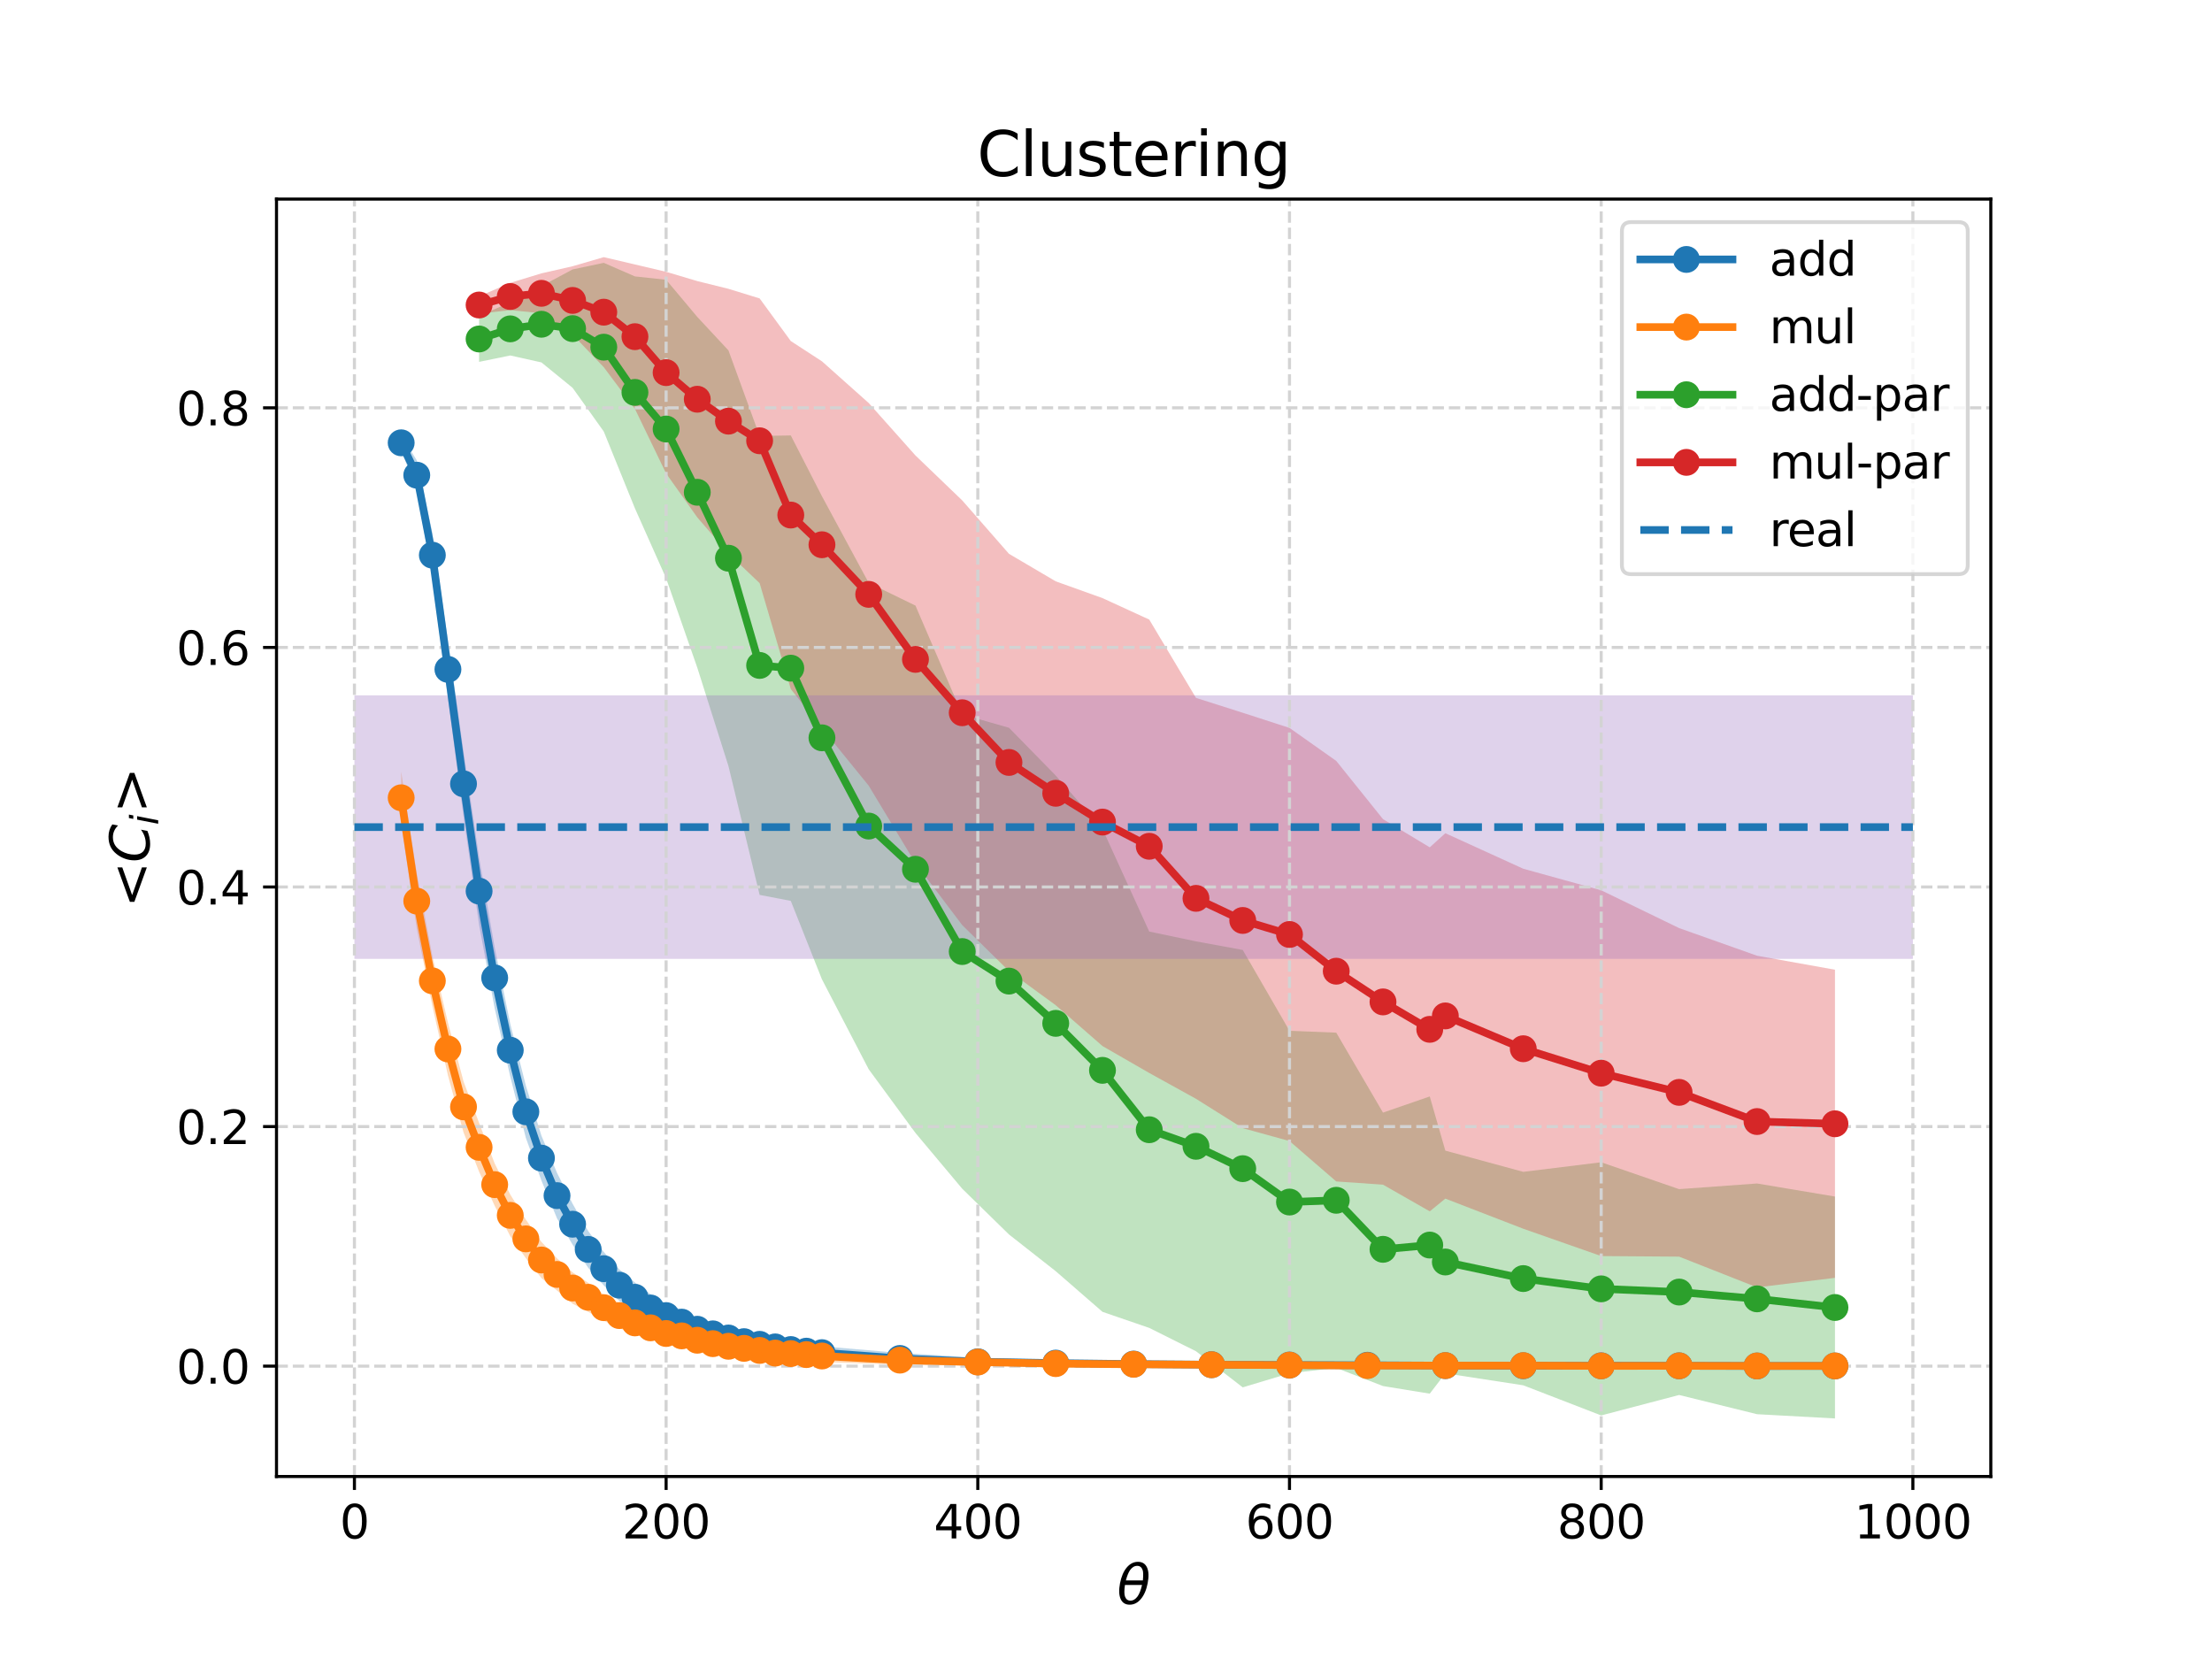 <?xml version="1.0" encoding="utf-8" standalone="no"?>
<!DOCTYPE svg PUBLIC "-//W3C//DTD SVG 1.1//EN"
  "http://www.w3.org/Graphics/SVG/1.1/DTD/svg11.dtd">
<svg xmlns:xlink="http://www.w3.org/1999/xlink" width="576pt" height="432pt" viewBox="0 0 576 432" xmlns="http://www.w3.org/2000/svg" version="1.1">
 <defs>
  <style type="text/css">*{stroke-linejoin: round; stroke-linecap: butt}</style>
 </defs>
 <g id="figure_1">
  <g id="patch_1">
   <path d="M 0 432 
L 576 432 
L 576 0 
L 0 0 
z
" style="fill: #ffffff"/>
  </g>
  <g id="axes_1">
   <g id="patch_2">
    <path d="M 72 384.48 
L 518.4 384.48 
L 518.4 51.84 
L 72 51.84 
z
" style="fill: #ffffff"/>
   </g>
   <g id="PolyCollection_1">
    <path d="M 104.465 113.307 
L 104.465 117.302 
L 108.524 127.601 
L 112.582 150.434 
L 116.64 181.886 
L 120.698 212.531 
L 124.756 240.842 
L 128.815 262.559 
L 132.873 280.327 
L 136.931 296.305 
L 140.989 307.418 
L 145.047 317.263 
L 149.105 324.104 
L 153.164 330.125 
L 157.222 334.717 
L 161.28 338.76 
L 165.338 341.659 
L 169.396 344.197 
L 173.455 345.69 
L 177.513 347.487 
L 181.571 348.814 
L 185.629 349.794 
L 189.687 350.851 
L 193.745 351.921 
L 197.804 352.25 
L 201.862 352.751 
L 205.92 353.253 
L 209.978 353.655 
L 214.036 353.896 
L 234.327 355.182 
L 254.618 355.643 
L 274.909 355.802 
L 295.2 355.925 
L 315.491 355.925 
L 335.782 355.952 
L 356.073 355.966 
L 376.364 355.944 
L 396.655 355.926 
L 416.945 355.917 
L 437.236 355.92 
L 457.527 355.879 
L 477.818 355.895 
L 477.818 355.487 
L 477.818 355.487 
L 457.527 355.524 
L 437.236 355.39 
L 416.945 355.39 
L 396.655 355.339 
L 376.364 355.265 
L 356.073 355.05 
L 335.782 354.958 
L 315.491 354.795 
L 295.2 354.483 
L 274.909 354.095 
L 254.618 353.551 
L 234.327 352.298 
L 214.036 350.567 
L 209.978 350.029 
L 205.92 349.58 
L 201.862 348.711 
L 197.804 347.869 
L 193.745 346.809 
L 189.687 345.973 
L 185.629 344.868 
L 181.571 343.452 
L 177.513 341.079 
L 173.455 339.463 
L 169.396 336.998 
L 165.338 333.959 
L 161.28 330.558 
L 157.222 326.014 
L 153.164 320.564 
L 149.105 313.461 
L 145.047 305.414 
L 140.989 295.737 
L 136.931 282.708 
L 132.873 266.616 
L 128.815 246.73 
L 124.756 223.249 
L 120.698 195.694 
L 116.64 166.718 
L 112.582 138.687 
L 108.524 119.864 
L 104.465 113.307 
z
" clip-path="url(#pcc0b4b4fe0)" style="fill: #1f77b4; fill-opacity: 0.3"/>
   </g>
   <g id="PolyCollection_2">
    <path d="M 104.465 200.912 
L 104.465 214.574 
L 108.524 241.873 
L 112.582 261.907 
L 116.64 280.028 
L 120.698 294.855 
L 124.756 305.111 
L 128.815 313.989 
L 132.873 321.914 
L 136.931 327.614 
L 140.989 332.816 
L 145.047 336.047 
L 149.105 339.486 
L 153.164 341.585 
L 157.222 343.929 
L 161.28 345.846 
L 165.338 347.476 
L 169.396 348.625 
L 173.455 349.884 
L 177.513 350.444 
L 181.571 351.186 
L 185.629 351.988 
L 189.687 352.579 
L 193.745 353.138 
L 197.804 353.492 
L 201.862 353.987 
L 205.92 354.176 
L 209.978 354.247 
L 214.036 354.662 
L 234.327 355.35 
L 254.618 355.638 
L 274.909 355.839 
L 295.2 355.924 
L 315.491 355.914 
L 335.782 355.954 
L 356.073 355.942 
L 376.364 355.945 
L 396.655 355.94 
L 416.945 355.902 
L 437.236 355.934 
L 457.527 355.891 
L 477.818 355.897 
L 477.818 355.466 
L 477.818 355.466 
L 457.527 355.484 
L 437.236 355.383 
L 416.945 355.445 
L 396.655 355.257 
L 376.364 355.241 
L 356.073 355.246 
L 335.782 354.993 
L 315.491 354.83 
L 295.2 354.588 
L 274.909 354.33 
L 254.618 353.727 
L 234.327 353.004 
L 214.036 351.533 
L 209.978 351.222 
L 205.92 350.779 
L 201.862 350.7 
L 197.804 349.816 
L 193.745 349.078 
L 189.687 348.561 
L 185.629 347.787 
L 181.571 346.799 
L 177.513 345.273 
L 173.455 344.594 
L 169.396 342.906 
L 165.338 341.48 
L 161.28 339.305 
L 157.222 337.093 
L 153.164 334.034 
L 149.105 331.311 
L 145.047 327.67 
L 140.989 323.39 
L 136.931 317.582 
L 132.873 311.051 
L 128.815 302.966 
L 124.756 292.419 
L 120.698 281.594 
L 116.64 266.274 
L 112.582 248.918 
L 108.524 227.411 
L 104.465 200.912 
z
" clip-path="url(#pcc0b4b4fe0)" style="fill: #ff7f0e; fill-opacity: 0.3"/>
   </g>
   <g id="PolyCollection_3">
    <path d="M 124.756 82.311 
L 124.756 94.228 
L 132.873 92.564 
L 140.989 94.372 
L 149.105 100.989 
L 157.222 112.364 
L 165.338 132.382 
L 173.455 150.588 
L 181.571 173.852 
L 189.687 199.475 
L 197.804 233.028 
L 205.92 234.59 
L 214.036 255.025 
L 226.211 278.439 
L 238.385 295.018 
L 250.56 309.541 
L 262.735 321.45 
L 274.909 331.014 
L 287.084 341.599 
L 299.258 345.784 
L 311.433 351.862 
L 323.607 361.266 
L 335.782 357.597 
L 347.956 356.207 
L 360.131 360.923 
L 372.305 362.91 
L 376.364 357.615 
L 396.655 360.729 
L 416.945 368.576 
L 437.236 363.25 
L 457.527 368.255 
L 477.818 369.36 
L 477.818 311.576 
L 477.818 311.576 
L 457.527 308.179 
L 437.236 309.65 
L 416.945 302.651 
L 396.655 305.147 
L 376.364 299.624 
L 372.305 285.515 
L 360.131 289.72 
L 347.956 268.901 
L 335.782 268.423 
L 323.607 247.365 
L 311.433 245.13 
L 299.258 242.573 
L 287.084 215.832 
L 274.909 201.947 
L 262.735 189.505 
L 250.56 186.024 
L 238.385 157.696 
L 226.211 151.77 
L 214.036 129.227 
L 205.92 113.389 
L 197.804 113.524 
L 189.687 91.243 
L 181.571 82.525 
L 173.455 72.85 
L 165.338 71.976 
L 157.222 68.442 
L 149.105 70.16 
L 140.989 74.494 
L 132.873 78.707 
L 124.756 82.311 
z
" clip-path="url(#pcc0b4b4fe0)" style="fill: #2ca02c; fill-opacity: 0.3"/>
   </g>
   <g id="PolyCollection_4">
    <path d="M 124.756 77.173 
L 124.756 81.674 
L 132.873 80.755 
L 140.989 81.578 
L 149.105 87.126 
L 157.222 95.62 
L 165.338 106.474 
L 173.455 123.284 
L 181.571 134.724 
L 189.687 144.13 
L 197.804 151.849 
L 205.92 179.431 
L 214.036 189.615 
L 226.211 204.595 
L 238.385 224.794 
L 250.56 240.894 
L 262.735 252.858 
L 274.909 261.76 
L 287.084 272.389 
L 299.258 279.4 
L 311.433 286.125 
L 323.607 293.769 
L 335.782 297.128 
L 347.956 307.648 
L 360.131 308.486 
L 372.305 315.429 
L 376.364 312.118 
L 396.655 319.961 
L 416.945 327.078 
L 437.236 327.227 
L 457.527 335.228 
L 477.818 332.748 
L 477.818 252.512 
L 477.818 252.512 
L 457.527 248.867 
L 437.236 241.672 
L 416.945 231.829 
L 396.655 226.217 
L 376.364 216.967 
L 372.305 220.646 
L 360.131 213.302 
L 347.956 198.142 
L 335.782 189.546 
L 323.607 185.599 
L 311.433 181.729 
L 299.258 161.334 
L 287.084 155.744 
L 274.909 151.378 
L 262.735 144.214 
L 250.56 130.305 
L 238.385 118.602 
L 226.211 104.947 
L 214.036 94.089 
L 205.92 88.808 
L 197.804 77.706 
L 189.687 75.208 
L 181.571 73.194 
L 173.455 70.776 
L 165.338 68.864 
L 157.222 66.96 
L 149.105 69.33 
L 140.989 71.182 
L 132.873 73.657 
L 124.756 77.173 
z
" clip-path="url(#pcc0b4b4fe0)" style="fill: #d62728; fill-opacity: 0.3"/>
   </g>
   <g id="PolyCollection_5">
    <path d="M 92.291 181.065 
L 92.291 249.687 
L 498.109 249.687 
L 498.109 181.065 
L 498.109 181.065 
L 92.291 181.065 
z
" clip-path="url(#pcc0b4b4fe0)" style="fill: #9467bd; fill-opacity: 0.3"/>
   </g>
   <g id="matplotlib.axis_1">
    <g id="xtick_1">
     <g id="line2d_1">
      <path d="M 92.291 384.48 
L 92.291 51.84 
" clip-path="url(#pcc0b4b4fe0)" style="fill: none; stroke-dasharray: 2.96,1.28; stroke-dashoffset: 0; stroke: #d3d3d3; stroke-width: 0.8"/>
     </g>
     <g id="line2d_2">
      <defs>
       <path id="mfa9ea9db7f" d="M 0 0 
L 0 3.5 
" style="stroke: #000000; stroke-width: 0.8"/>
      </defs>
      <g>
       <use xlink:href="#mfa9ea9db7f" x="92.291" y="384.48" style="stroke: #000000; stroke-width: 0.8"/>
      </g>
     </g>
     <g id="text_1">
      <!-- 0 -->
      <g transform="translate(88.473 400.598) scale(0.12 -0.12)">
       <defs>
        <path id="DejaVuSans-30" d="M 2034 4250 
Q 1547 4250 1301 3770 
Q 1056 3291 1056 2328 
Q 1056 1369 1301 889 
Q 1547 409 2034 409 
Q 2525 409 2770 889 
Q 3016 1369 3016 2328 
Q 3016 3291 2770 3770 
Q 2525 4250 2034 4250 
z
M 2034 4750 
Q 2819 4750 3233 4129 
Q 3647 3509 3647 2328 
Q 3647 1150 3233 529 
Q 2819 -91 2034 -91 
Q 1250 -91 836 529 
Q 422 1150 422 2328 
Q 422 3509 836 4129 
Q 1250 4750 2034 4750 
z
" transform="scale(0.016)"/>
       </defs>
       <use xlink:href="#DejaVuSans-30"/>
      </g>
     </g>
    </g>
    <g id="xtick_2">
     <g id="line2d_3">
      <path d="M 173.455 384.48 
L 173.455 51.84 
" clip-path="url(#pcc0b4b4fe0)" style="fill: none; stroke-dasharray: 2.96,1.28; stroke-dashoffset: 0; stroke: #d3d3d3; stroke-width: 0.8"/>
     </g>
     <g id="line2d_4">
      <g>
       <use xlink:href="#mfa9ea9db7f" x="173.455" y="384.48" style="stroke: #000000; stroke-width: 0.8"/>
      </g>
     </g>
     <g id="text_2">
      <!-- 200 -->
      <g transform="translate(162.002 400.598) scale(0.12 -0.12)">
       <defs>
        <path id="DejaVuSans-32" d="M 1228 531 
L 3431 531 
L 3431 0 
L 469 0 
L 469 531 
Q 828 903 1448 1529 
Q 2069 2156 2228 2338 
Q 2531 2678 2651 2914 
Q 2772 3150 2772 3378 
Q 2772 3750 2511 3984 
Q 2250 4219 1831 4219 
Q 1534 4219 1204 4116 
Q 875 4013 500 3803 
L 500 4441 
Q 881 4594 1212 4672 
Q 1544 4750 1819 4750 
Q 2544 4750 2975 4387 
Q 3406 4025 3406 3419 
Q 3406 3131 3298 2873 
Q 3191 2616 2906 2266 
Q 2828 2175 2409 1742 
Q 1991 1309 1228 531 
z
" transform="scale(0.016)"/>
       </defs>
       <use xlink:href="#DejaVuSans-32"/>
       <use xlink:href="#DejaVuSans-30" x="63.623"/>
       <use xlink:href="#DejaVuSans-30" x="127.246"/>
      </g>
     </g>
    </g>
    <g id="xtick_3">
     <g id="line2d_5">
      <path d="M 254.618 384.48 
L 254.618 51.84 
" clip-path="url(#pcc0b4b4fe0)" style="fill: none; stroke-dasharray: 2.96,1.28; stroke-dashoffset: 0; stroke: #d3d3d3; stroke-width: 0.8"/>
     </g>
     <g id="line2d_6">
      <g>
       <use xlink:href="#mfa9ea9db7f" x="254.618" y="384.48" style="stroke: #000000; stroke-width: 0.8"/>
      </g>
     </g>
     <g id="text_3">
      <!-- 400 -->
      <g transform="translate(243.166 400.598) scale(0.12 -0.12)">
       <defs>
        <path id="DejaVuSans-34" d="M 2419 4116 
L 825 1625 
L 2419 1625 
L 2419 4116 
z
M 2253 4666 
L 3047 4666 
L 3047 1625 
L 3713 1625 
L 3713 1100 
L 3047 1100 
L 3047 0 
L 2419 0 
L 2419 1100 
L 313 1100 
L 313 1709 
L 2253 4666 
z
" transform="scale(0.016)"/>
       </defs>
       <use xlink:href="#DejaVuSans-34"/>
       <use xlink:href="#DejaVuSans-30" x="63.623"/>
       <use xlink:href="#DejaVuSans-30" x="127.246"/>
      </g>
     </g>
    </g>
    <g id="xtick_4">
     <g id="line2d_7">
      <path d="M 335.782 384.48 
L 335.782 51.84 
" clip-path="url(#pcc0b4b4fe0)" style="fill: none; stroke-dasharray: 2.96,1.28; stroke-dashoffset: 0; stroke: #d3d3d3; stroke-width: 0.8"/>
     </g>
     <g id="line2d_8">
      <g>
       <use xlink:href="#mfa9ea9db7f" x="335.782" y="384.48" style="stroke: #000000; stroke-width: 0.8"/>
      </g>
     </g>
     <g id="text_4">
      <!-- 600 -->
      <g transform="translate(324.329 400.598) scale(0.12 -0.12)">
       <defs>
        <path id="DejaVuSans-36" d="M 2113 2584 
Q 1688 2584 1439 2293 
Q 1191 2003 1191 1497 
Q 1191 994 1439 701 
Q 1688 409 2113 409 
Q 2538 409 2786 701 
Q 3034 994 3034 1497 
Q 3034 2003 2786 2293 
Q 2538 2584 2113 2584 
z
M 3366 4563 
L 3366 3988 
Q 3128 4100 2886 4159 
Q 2644 4219 2406 4219 
Q 1781 4219 1451 3797 
Q 1122 3375 1075 2522 
Q 1259 2794 1537 2939 
Q 1816 3084 2150 3084 
Q 2853 3084 3261 2657 
Q 3669 2231 3669 1497 
Q 3669 778 3244 343 
Q 2819 -91 2113 -91 
Q 1303 -91 875 529 
Q 447 1150 447 2328 
Q 447 3434 972 4092 
Q 1497 4750 2381 4750 
Q 2619 4750 2861 4703 
Q 3103 4656 3366 4563 
z
" transform="scale(0.016)"/>
       </defs>
       <use xlink:href="#DejaVuSans-36"/>
       <use xlink:href="#DejaVuSans-30" x="63.623"/>
       <use xlink:href="#DejaVuSans-30" x="127.246"/>
      </g>
     </g>
    </g>
    <g id="xtick_5">
     <g id="line2d_9">
      <path d="M 416.945 384.48 
L 416.945 51.84 
" clip-path="url(#pcc0b4b4fe0)" style="fill: none; stroke-dasharray: 2.96,1.28; stroke-dashoffset: 0; stroke: #d3d3d3; stroke-width: 0.8"/>
     </g>
     <g id="line2d_10">
      <g>
       <use xlink:href="#mfa9ea9db7f" x="416.945" y="384.48" style="stroke: #000000; stroke-width: 0.8"/>
      </g>
     </g>
     <g id="text_5">
      <!-- 800 -->
      <g transform="translate(405.493 400.598) scale(0.12 -0.12)">
       <defs>
        <path id="DejaVuSans-38" d="M 2034 2216 
Q 1584 2216 1326 1975 
Q 1069 1734 1069 1313 
Q 1069 891 1326 650 
Q 1584 409 2034 409 
Q 2484 409 2743 651 
Q 3003 894 3003 1313 
Q 3003 1734 2745 1975 
Q 2488 2216 2034 2216 
z
M 1403 2484 
Q 997 2584 770 2862 
Q 544 3141 544 3541 
Q 544 4100 942 4425 
Q 1341 4750 2034 4750 
Q 2731 4750 3128 4425 
Q 3525 4100 3525 3541 
Q 3525 3141 3298 2862 
Q 3072 2584 2669 2484 
Q 3125 2378 3379 2068 
Q 3634 1759 3634 1313 
Q 3634 634 3220 271 
Q 2806 -91 2034 -91 
Q 1263 -91 848 271 
Q 434 634 434 1313 
Q 434 1759 690 2068 
Q 947 2378 1403 2484 
z
M 1172 3481 
Q 1172 3119 1398 2916 
Q 1625 2713 2034 2713 
Q 2441 2713 2670 2916 
Q 2900 3119 2900 3481 
Q 2900 3844 2670 4047 
Q 2441 4250 2034 4250 
Q 1625 4250 1398 4047 
Q 1172 3844 1172 3481 
z
" transform="scale(0.016)"/>
       </defs>
       <use xlink:href="#DejaVuSans-38"/>
       <use xlink:href="#DejaVuSans-30" x="63.623"/>
       <use xlink:href="#DejaVuSans-30" x="127.246"/>
      </g>
     </g>
    </g>
    <g id="xtick_6">
     <g id="line2d_11">
      <path d="M 498.109 384.48 
L 498.109 51.84 
" clip-path="url(#pcc0b4b4fe0)" style="fill: none; stroke-dasharray: 2.96,1.28; stroke-dashoffset: 0; stroke: #d3d3d3; stroke-width: 0.8"/>
     </g>
     <g id="line2d_12">
      <g>
       <use xlink:href="#mfa9ea9db7f" x="498.109" y="384.48" style="stroke: #000000; stroke-width: 0.8"/>
      </g>
     </g>
     <g id="text_6">
      <!-- 1000 -->
      <g transform="translate(482.839 400.598) scale(0.12 -0.12)">
       <defs>
        <path id="DejaVuSans-31" d="M 794 531 
L 1825 531 
L 1825 4091 
L 703 3866 
L 703 4441 
L 1819 4666 
L 2450 4666 
L 2450 531 
L 3481 531 
L 3481 0 
L 794 0 
L 794 531 
z
" transform="scale(0.016)"/>
       </defs>
       <use xlink:href="#DejaVuSans-31"/>
       <use xlink:href="#DejaVuSans-30" x="63.623"/>
       <use xlink:href="#DejaVuSans-30" x="127.246"/>
       <use xlink:href="#DejaVuSans-30" x="190.869"/>
      </g>
     </g>
    </g>
    <g id="text_7">
     <!-- $\theta$ -->
     <g transform="translate(290.86 417.732) scale(0.14 -0.14)">
      <defs>
       <path id="DejaVuSans-Oblique-3b8" d="M 2913 2219 
L 925 2219 
Q 791 1284 928 888 
Q 1100 400 1566 400 
Q 2034 400 2391 891 
Q 2703 1322 2913 2219 
z
M 3009 2750 
Q 3094 3638 2984 3950 
Q 2813 4444 2353 4444 
Q 1875 4444 1525 3956 
Q 1250 3563 1034 2750 
L 3009 2750 
z
M 2444 4913 
Q 3194 4913 3494 4250 
Q 3794 3591 3566 2422 
Q 3341 1256 2781 594 
Q 2225 -72 1475 -72 
Q 722 -72 425 594 
Q 128 1256 353 2422 
Q 581 3591 1134 4250 
Q 1691 4913 2444 4913 
z
" transform="scale(0.016)"/>
      </defs>
      <use xlink:href="#DejaVuSans-Oblique-3b8" transform="translate(0 0.234)"/>
     </g>
    </g>
   </g>
   <g id="matplotlib.axis_2">
    <g id="ytick_1">
     <g id="line2d_13">
      <path d="M 72 355.737 
L 518.4 355.737 
" clip-path="url(#pcc0b4b4fe0)" style="fill: none; stroke-dasharray: 2.96,1.28; stroke-dashoffset: 0; stroke: #d3d3d3; stroke-width: 0.8"/>
     </g>
     <g id="line2d_14">
      <defs>
       <path id="mf34f15e878" d="M 0 0 
L -3.5 0 
" style="stroke: #000000; stroke-width: 0.8"/>
      </defs>
      <g>
       <use xlink:href="#mf34f15e878" x="72" y="355.737" style="stroke: #000000; stroke-width: 0.8"/>
      </g>
     </g>
     <g id="text_8">
      <!-- 0.0 -->
      <g transform="translate(45.916 360.296) scale(0.12 -0.12)">
       <defs>
        <path id="DejaVuSans-2e" d="M 684 794 
L 1344 794 
L 1344 0 
L 684 0 
L 684 794 
z
" transform="scale(0.016)"/>
       </defs>
       <use xlink:href="#DejaVuSans-30"/>
       <use xlink:href="#DejaVuSans-2e" x="63.623"/>
       <use xlink:href="#DejaVuSans-30" x="95.41"/>
      </g>
     </g>
    </g>
    <g id="ytick_2">
     <g id="line2d_15">
      <path d="M 72 293.355 
L 518.4 293.355 
" clip-path="url(#pcc0b4b4fe0)" style="fill: none; stroke-dasharray: 2.96,1.28; stroke-dashoffset: 0; stroke: #d3d3d3; stroke-width: 0.8"/>
     </g>
     <g id="line2d_16">
      <g>
       <use xlink:href="#mf34f15e878" x="72" y="293.355" style="stroke: #000000; stroke-width: 0.8"/>
      </g>
     </g>
     <g id="text_9">
      <!-- 0.2 -->
      <g transform="translate(45.916 297.914) scale(0.12 -0.12)">
       <use xlink:href="#DejaVuSans-30"/>
       <use xlink:href="#DejaVuSans-2e" x="63.623"/>
       <use xlink:href="#DejaVuSans-32" x="95.41"/>
      </g>
     </g>
    </g>
    <g id="ytick_3">
     <g id="line2d_17">
      <path d="M 72 230.972 
L 518.4 230.972 
" clip-path="url(#pcc0b4b4fe0)" style="fill: none; stroke-dasharray: 2.96,1.28; stroke-dashoffset: 0; stroke: #d3d3d3; stroke-width: 0.8"/>
     </g>
     <g id="line2d_18">
      <g>
       <use xlink:href="#mf34f15e878" x="72" y="230.972" style="stroke: #000000; stroke-width: 0.8"/>
      </g>
     </g>
     <g id="text_10">
      <!-- 0.4 -->
      <g transform="translate(45.916 235.531) scale(0.12 -0.12)">
       <use xlink:href="#DejaVuSans-30"/>
       <use xlink:href="#DejaVuSans-2e" x="63.623"/>
       <use xlink:href="#DejaVuSans-34" x="95.41"/>
      </g>
     </g>
    </g>
    <g id="ytick_4">
     <g id="line2d_19">
      <path d="M 72 168.589 
L 518.4 168.589 
" clip-path="url(#pcc0b4b4fe0)" style="fill: none; stroke-dasharray: 2.96,1.28; stroke-dashoffset: 0; stroke: #d3d3d3; stroke-width: 0.8"/>
     </g>
     <g id="line2d_20">
      <g>
       <use xlink:href="#mf34f15e878" x="72" y="168.589" style="stroke: #000000; stroke-width: 0.8"/>
      </g>
     </g>
     <g id="text_11">
      <!-- 0.6 -->
      <g transform="translate(45.916 173.148) scale(0.12 -0.12)">
       <use xlink:href="#DejaVuSans-30"/>
       <use xlink:href="#DejaVuSans-2e" x="63.623"/>
       <use xlink:href="#DejaVuSans-36" x="95.41"/>
      </g>
     </g>
    </g>
    <g id="ytick_5">
     <g id="line2d_21">
      <path d="M 72 106.206 
L 518.4 106.206 
" clip-path="url(#pcc0b4b4fe0)" style="fill: none; stroke-dasharray: 2.96,1.28; stroke-dashoffset: 0; stroke: #d3d3d3; stroke-width: 0.8"/>
     </g>
     <g id="line2d_22">
      <g>
       <use xlink:href="#mf34f15e878" x="72" y="106.206" style="stroke: #000000; stroke-width: 0.8"/>
      </g>
     </g>
     <g id="text_12">
      <!-- 0.8 -->
      <g transform="translate(45.916 110.765) scale(0.12 -0.12)">
       <use xlink:href="#DejaVuSans-30"/>
       <use xlink:href="#DejaVuSans-2e" x="63.623"/>
       <use xlink:href="#DejaVuSans-38" x="95.41"/>
      </g>
     </g>
    </g>
    <g id="text_13">
     <!-- &lt;$C_i$&gt; -->
     <g transform="translate(39.005 236.36) rotate(-90) scale(0.14 -0.14)">
      <defs>
       <path id="DejaVuSans-3c" d="M 4684 3150 
L 1459 2003 
L 4684 863 
L 4684 294 
L 678 1747 
L 678 2266 
L 4684 3719 
L 4684 3150 
z
" transform="scale(0.016)"/>
       <path id="DejaVuSans-Oblique-43" d="M 4447 4306 
L 4319 3641 
Q 4019 3944 3683 4091 
Q 3347 4238 2956 4238 
Q 2422 4238 2017 3981 
Q 1613 3725 1319 3200 
Q 1131 2863 1032 2486 
Q 934 2109 934 1728 
Q 934 1091 1264 756 
Q 1594 422 2222 422 
Q 2656 422 3056 561 
Q 3456 700 3834 978 
L 3688 231 
Q 3316 72 2936 -9 
Q 2556 -91 2175 -91 
Q 1278 -91 773 396 
Q 269 884 269 1753 
Q 269 2309 461 2846 
Q 653 3384 1013 3828 
Q 1394 4300 1883 4525 
Q 2372 4750 3022 4750 
Q 3422 4750 3780 4639 
Q 4138 4528 4447 4306 
z
" transform="scale(0.016)"/>
       <path id="DejaVuSans-Oblique-69" d="M 1172 4863 
L 1747 4863 
L 1606 4134 
L 1031 4134 
L 1172 4863 
z
M 909 3500 
L 1484 3500 
L 800 0 
L 225 0 
L 909 3500 
z
" transform="scale(0.016)"/>
       <path id="DejaVuSans-3e" d="M 678 3150 
L 678 3719 
L 4684 2266 
L 4684 1747 
L 678 294 
L 678 863 
L 3897 2003 
L 678 3150 
z
" transform="scale(0.016)"/>
      </defs>
      <use xlink:href="#DejaVuSans-3c" transform="translate(0 0.781)"/>
      <use xlink:href="#DejaVuSans-Oblique-43" transform="translate(83.789 0.781)"/>
      <use xlink:href="#DejaVuSans-Oblique-69" transform="translate(153.613 -15.625) scale(0.7)"/>
      <use xlink:href="#DejaVuSans-3e" transform="translate(175.796 0.781)"/>
     </g>
    </g>
   </g>
   <g id="line2d_23">
    <path d="M 104.465 115.305 
L 108.524 123.733 
L 112.582 144.561 
L 116.64 174.302 
L 120.698 204.112 
L 124.756 232.046 
L 128.815 254.644 
L 132.873 273.471 
L 136.931 289.506 
L 140.989 301.577 
L 145.047 311.339 
L 149.105 318.783 
L 153.164 325.344 
L 157.222 330.365 
L 161.28 334.659 
L 165.338 337.809 
L 169.396 340.598 
L 173.455 342.576 
L 177.513 344.283 
L 181.571 346.133 
L 185.629 347.331 
L 189.687 348.412 
L 193.745 349.365 
L 197.804 350.059 
L 201.862 350.731 
L 205.92 351.417 
L 209.978 351.842 
L 214.036 352.231 
L 234.327 353.74 
L 254.618 354.597 
L 274.909 354.949 
L 295.2 355.204 
L 315.491 355.36 
L 335.782 355.455 
L 356.073 355.508 
L 376.364 355.604 
L 396.655 355.633 
L 416.945 355.653 
L 437.236 355.655 
L 457.527 355.701 
L 477.818 355.691 
" clip-path="url(#pcc0b4b4fe0)" style="fill: none; stroke: #1f77b4; stroke-width: 2; stroke-linecap: square"/>
    <defs>
     <path id="mb376cff4c0" d="M 0 3 
C 0.796 3 1.559 2.684 2.121 2.121 
C 2.684 1.559 3 0.796 3 0 
C 3 -0.796 2.684 -1.559 2.121 -2.121 
C 1.559 -2.684 0.796 -3 0 -3 
C -0.796 -3 -1.559 -2.684 -2.121 -2.121 
C -2.684 -1.559 -3 -0.796 -3 0 
C -3 0.796 -2.684 1.559 -2.121 2.121 
C -1.559 2.684 -0.796 3 0 3 
z
" style="stroke: #1f77b4"/>
    </defs>
    <g clip-path="url(#pcc0b4b4fe0)">
     <use xlink:href="#mb376cff4c0" x="104.465" y="115.305" style="fill: #1f77b4; stroke: #1f77b4"/>
     <use xlink:href="#mb376cff4c0" x="108.524" y="123.733" style="fill: #1f77b4; stroke: #1f77b4"/>
     <use xlink:href="#mb376cff4c0" x="112.582" y="144.561" style="fill: #1f77b4; stroke: #1f77b4"/>
     <use xlink:href="#mb376cff4c0" x="116.64" y="174.302" style="fill: #1f77b4; stroke: #1f77b4"/>
     <use xlink:href="#mb376cff4c0" x="120.698" y="204.112" style="fill: #1f77b4; stroke: #1f77b4"/>
     <use xlink:href="#mb376cff4c0" x="124.756" y="232.046" style="fill: #1f77b4; stroke: #1f77b4"/>
     <use xlink:href="#mb376cff4c0" x="128.815" y="254.644" style="fill: #1f77b4; stroke: #1f77b4"/>
     <use xlink:href="#mb376cff4c0" x="132.873" y="273.471" style="fill: #1f77b4; stroke: #1f77b4"/>
     <use xlink:href="#mb376cff4c0" x="136.931" y="289.506" style="fill: #1f77b4; stroke: #1f77b4"/>
     <use xlink:href="#mb376cff4c0" x="140.989" y="301.577" style="fill: #1f77b4; stroke: #1f77b4"/>
     <use xlink:href="#mb376cff4c0" x="145.047" y="311.339" style="fill: #1f77b4; stroke: #1f77b4"/>
     <use xlink:href="#mb376cff4c0" x="149.105" y="318.783" style="fill: #1f77b4; stroke: #1f77b4"/>
     <use xlink:href="#mb376cff4c0" x="153.164" y="325.344" style="fill: #1f77b4; stroke: #1f77b4"/>
     <use xlink:href="#mb376cff4c0" x="157.222" y="330.365" style="fill: #1f77b4; stroke: #1f77b4"/>
     <use xlink:href="#mb376cff4c0" x="161.28" y="334.659" style="fill: #1f77b4; stroke: #1f77b4"/>
     <use xlink:href="#mb376cff4c0" x="165.338" y="337.809" style="fill: #1f77b4; stroke: #1f77b4"/>
     <use xlink:href="#mb376cff4c0" x="169.396" y="340.598" style="fill: #1f77b4; stroke: #1f77b4"/>
     <use xlink:href="#mb376cff4c0" x="173.455" y="342.576" style="fill: #1f77b4; stroke: #1f77b4"/>
     <use xlink:href="#mb376cff4c0" x="177.513" y="344.283" style="fill: #1f77b4; stroke: #1f77b4"/>
     <use xlink:href="#mb376cff4c0" x="181.571" y="346.133" style="fill: #1f77b4; stroke: #1f77b4"/>
     <use xlink:href="#mb376cff4c0" x="185.629" y="347.331" style="fill: #1f77b4; stroke: #1f77b4"/>
     <use xlink:href="#mb376cff4c0" x="189.687" y="348.412" style="fill: #1f77b4; stroke: #1f77b4"/>
     <use xlink:href="#mb376cff4c0" x="193.745" y="349.365" style="fill: #1f77b4; stroke: #1f77b4"/>
     <use xlink:href="#mb376cff4c0" x="197.804" y="350.059" style="fill: #1f77b4; stroke: #1f77b4"/>
     <use xlink:href="#mb376cff4c0" x="201.862" y="350.731" style="fill: #1f77b4; stroke: #1f77b4"/>
     <use xlink:href="#mb376cff4c0" x="205.92" y="351.417" style="fill: #1f77b4; stroke: #1f77b4"/>
     <use xlink:href="#mb376cff4c0" x="209.978" y="351.842" style="fill: #1f77b4; stroke: #1f77b4"/>
     <use xlink:href="#mb376cff4c0" x="214.036" y="352.231" style="fill: #1f77b4; stroke: #1f77b4"/>
     <use xlink:href="#mb376cff4c0" x="234.327" y="353.74" style="fill: #1f77b4; stroke: #1f77b4"/>
     <use xlink:href="#mb376cff4c0" x="254.618" y="354.597" style="fill: #1f77b4; stroke: #1f77b4"/>
     <use xlink:href="#mb376cff4c0" x="274.909" y="354.949" style="fill: #1f77b4; stroke: #1f77b4"/>
     <use xlink:href="#mb376cff4c0" x="295.2" y="355.204" style="fill: #1f77b4; stroke: #1f77b4"/>
     <use xlink:href="#mb376cff4c0" x="315.491" y="355.36" style="fill: #1f77b4; stroke: #1f77b4"/>
     <use xlink:href="#mb376cff4c0" x="335.782" y="355.455" style="fill: #1f77b4; stroke: #1f77b4"/>
     <use xlink:href="#mb376cff4c0" x="356.073" y="355.508" style="fill: #1f77b4; stroke: #1f77b4"/>
     <use xlink:href="#mb376cff4c0" x="376.364" y="355.604" style="fill: #1f77b4; stroke: #1f77b4"/>
     <use xlink:href="#mb376cff4c0" x="396.655" y="355.633" style="fill: #1f77b4; stroke: #1f77b4"/>
     <use xlink:href="#mb376cff4c0" x="416.945" y="355.653" style="fill: #1f77b4; stroke: #1f77b4"/>
     <use xlink:href="#mb376cff4c0" x="437.236" y="355.655" style="fill: #1f77b4; stroke: #1f77b4"/>
     <use xlink:href="#mb376cff4c0" x="457.527" y="355.701" style="fill: #1f77b4; stroke: #1f77b4"/>
     <use xlink:href="#mb376cff4c0" x="477.818" y="355.691" style="fill: #1f77b4; stroke: #1f77b4"/>
    </g>
   </g>
   <g id="line2d_24">
    <path d="M 104.465 207.743 
L 108.524 234.642 
L 112.582 255.412 
L 116.64 273.151 
L 120.698 288.225 
L 124.756 298.765 
L 128.815 308.477 
L 132.873 316.482 
L 136.931 322.598 
L 140.989 328.103 
L 145.047 331.858 
L 149.105 335.398 
L 153.164 337.81 
L 157.222 340.511 
L 161.28 342.575 
L 165.338 344.478 
L 169.396 345.766 
L 173.455 347.239 
L 177.513 347.859 
L 181.571 348.993 
L 185.629 349.887 
L 189.687 350.57 
L 193.745 351.108 
L 197.804 351.654 
L 201.862 352.343 
L 205.92 352.477 
L 209.978 352.734 
L 214.036 353.098 
L 234.327 354.177 
L 254.618 354.682 
L 274.909 355.085 
L 295.2 355.256 
L 315.491 355.372 
L 335.782 355.474 
L 356.073 355.594 
L 376.364 355.593 
L 396.655 355.598 
L 416.945 355.674 
L 437.236 355.659 
L 457.527 355.688 
L 477.818 355.682 
" clip-path="url(#pcc0b4b4fe0)" style="fill: none; stroke: #ff7f0e; stroke-width: 2; stroke-linecap: square"/>
    <defs>
     <path id="mb27ef642fe" d="M 0 3 
C 0.796 3 1.559 2.684 2.121 2.121 
C 2.684 1.559 3 0.796 3 0 
C 3 -0.796 2.684 -1.559 2.121 -2.121 
C 1.559 -2.684 0.796 -3 0 -3 
C -0.796 -3 -1.559 -2.684 -2.121 -2.121 
C -2.684 -1.559 -3 -0.796 -3 0 
C -3 0.796 -2.684 1.559 -2.121 2.121 
C -1.559 2.684 -0.796 3 0 3 
z
" style="stroke: #ff7f0e"/>
    </defs>
    <g clip-path="url(#pcc0b4b4fe0)">
     <use xlink:href="#mb27ef642fe" x="104.465" y="207.743" style="fill: #ff7f0e; stroke: #ff7f0e"/>
     <use xlink:href="#mb27ef642fe" x="108.524" y="234.642" style="fill: #ff7f0e; stroke: #ff7f0e"/>
     <use xlink:href="#mb27ef642fe" x="112.582" y="255.412" style="fill: #ff7f0e; stroke: #ff7f0e"/>
     <use xlink:href="#mb27ef642fe" x="116.64" y="273.151" style="fill: #ff7f0e; stroke: #ff7f0e"/>
     <use xlink:href="#mb27ef642fe" x="120.698" y="288.225" style="fill: #ff7f0e; stroke: #ff7f0e"/>
     <use xlink:href="#mb27ef642fe" x="124.756" y="298.765" style="fill: #ff7f0e; stroke: #ff7f0e"/>
     <use xlink:href="#mb27ef642fe" x="128.815" y="308.477" style="fill: #ff7f0e; stroke: #ff7f0e"/>
     <use xlink:href="#mb27ef642fe" x="132.873" y="316.482" style="fill: #ff7f0e; stroke: #ff7f0e"/>
     <use xlink:href="#mb27ef642fe" x="136.931" y="322.598" style="fill: #ff7f0e; stroke: #ff7f0e"/>
     <use xlink:href="#mb27ef642fe" x="140.989" y="328.103" style="fill: #ff7f0e; stroke: #ff7f0e"/>
     <use xlink:href="#mb27ef642fe" x="145.047" y="331.858" style="fill: #ff7f0e; stroke: #ff7f0e"/>
     <use xlink:href="#mb27ef642fe" x="149.105" y="335.398" style="fill: #ff7f0e; stroke: #ff7f0e"/>
     <use xlink:href="#mb27ef642fe" x="153.164" y="337.81" style="fill: #ff7f0e; stroke: #ff7f0e"/>
     <use xlink:href="#mb27ef642fe" x="157.222" y="340.511" style="fill: #ff7f0e; stroke: #ff7f0e"/>
     <use xlink:href="#mb27ef642fe" x="161.28" y="342.575" style="fill: #ff7f0e; stroke: #ff7f0e"/>
     <use xlink:href="#mb27ef642fe" x="165.338" y="344.478" style="fill: #ff7f0e; stroke: #ff7f0e"/>
     <use xlink:href="#mb27ef642fe" x="169.396" y="345.766" style="fill: #ff7f0e; stroke: #ff7f0e"/>
     <use xlink:href="#mb27ef642fe" x="173.455" y="347.239" style="fill: #ff7f0e; stroke: #ff7f0e"/>
     <use xlink:href="#mb27ef642fe" x="177.513" y="347.859" style="fill: #ff7f0e; stroke: #ff7f0e"/>
     <use xlink:href="#mb27ef642fe" x="181.571" y="348.993" style="fill: #ff7f0e; stroke: #ff7f0e"/>
     <use xlink:href="#mb27ef642fe" x="185.629" y="349.887" style="fill: #ff7f0e; stroke: #ff7f0e"/>
     <use xlink:href="#mb27ef642fe" x="189.687" y="350.57" style="fill: #ff7f0e; stroke: #ff7f0e"/>
     <use xlink:href="#mb27ef642fe" x="193.745" y="351.108" style="fill: #ff7f0e; stroke: #ff7f0e"/>
     <use xlink:href="#mb27ef642fe" x="197.804" y="351.654" style="fill: #ff7f0e; stroke: #ff7f0e"/>
     <use xlink:href="#mb27ef642fe" x="201.862" y="352.343" style="fill: #ff7f0e; stroke: #ff7f0e"/>
     <use xlink:href="#mb27ef642fe" x="205.92" y="352.477" style="fill: #ff7f0e; stroke: #ff7f0e"/>
     <use xlink:href="#mb27ef642fe" x="209.978" y="352.734" style="fill: #ff7f0e; stroke: #ff7f0e"/>
     <use xlink:href="#mb27ef642fe" x="214.036" y="353.098" style="fill: #ff7f0e; stroke: #ff7f0e"/>
     <use xlink:href="#mb27ef642fe" x="234.327" y="354.177" style="fill: #ff7f0e; stroke: #ff7f0e"/>
     <use xlink:href="#mb27ef642fe" x="254.618" y="354.682" style="fill: #ff7f0e; stroke: #ff7f0e"/>
     <use xlink:href="#mb27ef642fe" x="274.909" y="355.085" style="fill: #ff7f0e; stroke: #ff7f0e"/>
     <use xlink:href="#mb27ef642fe" x="295.2" y="355.256" style="fill: #ff7f0e; stroke: #ff7f0e"/>
     <use xlink:href="#mb27ef642fe" x="315.491" y="355.372" style="fill: #ff7f0e; stroke: #ff7f0e"/>
     <use xlink:href="#mb27ef642fe" x="335.782" y="355.474" style="fill: #ff7f0e; stroke: #ff7f0e"/>
     <use xlink:href="#mb27ef642fe" x="356.073" y="355.594" style="fill: #ff7f0e; stroke: #ff7f0e"/>
     <use xlink:href="#mb27ef642fe" x="376.364" y="355.593" style="fill: #ff7f0e; stroke: #ff7f0e"/>
     <use xlink:href="#mb27ef642fe" x="396.655" y="355.598" style="fill: #ff7f0e; stroke: #ff7f0e"/>
     <use xlink:href="#mb27ef642fe" x="416.945" y="355.674" style="fill: #ff7f0e; stroke: #ff7f0e"/>
     <use xlink:href="#mb27ef642fe" x="437.236" y="355.659" style="fill: #ff7f0e; stroke: #ff7f0e"/>
     <use xlink:href="#mb27ef642fe" x="457.527" y="355.688" style="fill: #ff7f0e; stroke: #ff7f0e"/>
     <use xlink:href="#mb27ef642fe" x="477.818" y="355.682" style="fill: #ff7f0e; stroke: #ff7f0e"/>
    </g>
   </g>
   <g id="line2d_25">
    <path d="M 124.756 88.27 
L 132.873 85.636 
L 140.989 84.433 
L 149.105 85.575 
L 157.222 90.403 
L 165.338 102.179 
L 173.455 111.719 
L 181.571 128.188 
L 189.687 145.359 
L 197.804 173.276 
L 205.92 173.99 
L 214.036 192.126 
L 226.211 215.105 
L 238.385 226.357 
L 250.56 247.782 
L 262.735 255.478 
L 274.909 266.48 
L 287.084 278.716 
L 299.258 294.178 
L 311.433 298.496 
L 323.607 304.316 
L 335.782 313.01 
L 347.956 312.554 
L 360.131 325.321 
L 372.305 324.212 
L 376.364 328.62 
L 396.655 332.938 
L 416.945 335.613 
L 437.236 336.45 
L 457.527 338.217 
L 477.818 340.468 
" clip-path="url(#pcc0b4b4fe0)" style="fill: none; stroke: #2ca02c; stroke-width: 2; stroke-linecap: square"/>
    <defs>
     <path id="mebd03d6e96" d="M 0 3 
C 0.796 3 1.559 2.684 2.121 2.121 
C 2.684 1.559 3 0.796 3 0 
C 3 -0.796 2.684 -1.559 2.121 -2.121 
C 1.559 -2.684 0.796 -3 0 -3 
C -0.796 -3 -1.559 -2.684 -2.121 -2.121 
C -2.684 -1.559 -3 -0.796 -3 0 
C -3 0.796 -2.684 1.559 -2.121 2.121 
C -1.559 2.684 -0.796 3 0 3 
z
" style="stroke: #2ca02c"/>
    </defs>
    <g clip-path="url(#pcc0b4b4fe0)">
     <use xlink:href="#mebd03d6e96" x="124.756" y="88.27" style="fill: #2ca02c; stroke: #2ca02c"/>
     <use xlink:href="#mebd03d6e96" x="132.873" y="85.636" style="fill: #2ca02c; stroke: #2ca02c"/>
     <use xlink:href="#mebd03d6e96" x="140.989" y="84.433" style="fill: #2ca02c; stroke: #2ca02c"/>
     <use xlink:href="#mebd03d6e96" x="149.105" y="85.575" style="fill: #2ca02c; stroke: #2ca02c"/>
     <use xlink:href="#mebd03d6e96" x="157.222" y="90.403" style="fill: #2ca02c; stroke: #2ca02c"/>
     <use xlink:href="#mebd03d6e96" x="165.338" y="102.179" style="fill: #2ca02c; stroke: #2ca02c"/>
     <use xlink:href="#mebd03d6e96" x="173.455" y="111.719" style="fill: #2ca02c; stroke: #2ca02c"/>
     <use xlink:href="#mebd03d6e96" x="181.571" y="128.188" style="fill: #2ca02c; stroke: #2ca02c"/>
     <use xlink:href="#mebd03d6e96" x="189.687" y="145.359" style="fill: #2ca02c; stroke: #2ca02c"/>
     <use xlink:href="#mebd03d6e96" x="197.804" y="173.276" style="fill: #2ca02c; stroke: #2ca02c"/>
     <use xlink:href="#mebd03d6e96" x="205.92" y="173.99" style="fill: #2ca02c; stroke: #2ca02c"/>
     <use xlink:href="#mebd03d6e96" x="214.036" y="192.126" style="fill: #2ca02c; stroke: #2ca02c"/>
     <use xlink:href="#mebd03d6e96" x="226.211" y="215.105" style="fill: #2ca02c; stroke: #2ca02c"/>
     <use xlink:href="#mebd03d6e96" x="238.385" y="226.357" style="fill: #2ca02c; stroke: #2ca02c"/>
     <use xlink:href="#mebd03d6e96" x="250.56" y="247.782" style="fill: #2ca02c; stroke: #2ca02c"/>
     <use xlink:href="#mebd03d6e96" x="262.735" y="255.478" style="fill: #2ca02c; stroke: #2ca02c"/>
     <use xlink:href="#mebd03d6e96" x="274.909" y="266.48" style="fill: #2ca02c; stroke: #2ca02c"/>
     <use xlink:href="#mebd03d6e96" x="287.084" y="278.716" style="fill: #2ca02c; stroke: #2ca02c"/>
     <use xlink:href="#mebd03d6e96" x="299.258" y="294.178" style="fill: #2ca02c; stroke: #2ca02c"/>
     <use xlink:href="#mebd03d6e96" x="311.433" y="298.496" style="fill: #2ca02c; stroke: #2ca02c"/>
     <use xlink:href="#mebd03d6e96" x="323.607" y="304.316" style="fill: #2ca02c; stroke: #2ca02c"/>
     <use xlink:href="#mebd03d6e96" x="335.782" y="313.01" style="fill: #2ca02c; stroke: #2ca02c"/>
     <use xlink:href="#mebd03d6e96" x="347.956" y="312.554" style="fill: #2ca02c; stroke: #2ca02c"/>
     <use xlink:href="#mebd03d6e96" x="360.131" y="325.321" style="fill: #2ca02c; stroke: #2ca02c"/>
     <use xlink:href="#mebd03d6e96" x="372.305" y="324.212" style="fill: #2ca02c; stroke: #2ca02c"/>
     <use xlink:href="#mebd03d6e96" x="376.364" y="328.62" style="fill: #2ca02c; stroke: #2ca02c"/>
     <use xlink:href="#mebd03d6e96" x="396.655" y="332.938" style="fill: #2ca02c; stroke: #2ca02c"/>
     <use xlink:href="#mebd03d6e96" x="416.945" y="335.613" style="fill: #2ca02c; stroke: #2ca02c"/>
     <use xlink:href="#mebd03d6e96" x="437.236" y="336.45" style="fill: #2ca02c; stroke: #2ca02c"/>
     <use xlink:href="#mebd03d6e96" x="457.527" y="338.217" style="fill: #2ca02c; stroke: #2ca02c"/>
     <use xlink:href="#mebd03d6e96" x="477.818" y="340.468" style="fill: #2ca02c; stroke: #2ca02c"/>
    </g>
   </g>
   <g id="line2d_26">
    <path d="M 124.756 79.423 
L 132.873 77.206 
L 140.989 76.38 
L 149.105 78.228 
L 157.222 81.29 
L 165.338 87.669 
L 173.455 97.03 
L 181.571 103.959 
L 189.687 109.669 
L 197.804 114.777 
L 205.92 134.119 
L 214.036 141.852 
L 226.211 154.771 
L 238.385 171.698 
L 250.56 185.599 
L 262.735 198.536 
L 274.909 206.569 
L 287.084 214.067 
L 299.258 220.367 
L 311.433 233.927 
L 323.607 239.684 
L 335.782 243.337 
L 347.956 252.895 
L 360.131 260.894 
L 372.305 268.038 
L 376.364 264.543 
L 396.655 273.089 
L 416.945 279.454 
L 437.236 284.45 
L 457.527 292.048 
L 477.818 292.63 
" clip-path="url(#pcc0b4b4fe0)" style="fill: none; stroke: #d62728; stroke-width: 2; stroke-linecap: square"/>
    <defs>
     <path id="m776ddc3e31" d="M 0 3 
C 0.796 3 1.559 2.684 2.121 2.121 
C 2.684 1.559 3 0.796 3 0 
C 3 -0.796 2.684 -1.559 2.121 -2.121 
C 1.559 -2.684 0.796 -3 0 -3 
C -0.796 -3 -1.559 -2.684 -2.121 -2.121 
C -2.684 -1.559 -3 -0.796 -3 0 
C -3 0.796 -2.684 1.559 -2.121 2.121 
C -1.559 2.684 -0.796 3 0 3 
z
" style="stroke: #d62728"/>
    </defs>
    <g clip-path="url(#pcc0b4b4fe0)">
     <use xlink:href="#m776ddc3e31" x="124.756" y="79.423" style="fill: #d62728; stroke: #d62728"/>
     <use xlink:href="#m776ddc3e31" x="132.873" y="77.206" style="fill: #d62728; stroke: #d62728"/>
     <use xlink:href="#m776ddc3e31" x="140.989" y="76.38" style="fill: #d62728; stroke: #d62728"/>
     <use xlink:href="#m776ddc3e31" x="149.105" y="78.228" style="fill: #d62728; stroke: #d62728"/>
     <use xlink:href="#m776ddc3e31" x="157.222" y="81.29" style="fill: #d62728; stroke: #d62728"/>
     <use xlink:href="#m776ddc3e31" x="165.338" y="87.669" style="fill: #d62728; stroke: #d62728"/>
     <use xlink:href="#m776ddc3e31" x="173.455" y="97.03" style="fill: #d62728; stroke: #d62728"/>
     <use xlink:href="#m776ddc3e31" x="181.571" y="103.959" style="fill: #d62728; stroke: #d62728"/>
     <use xlink:href="#m776ddc3e31" x="189.687" y="109.669" style="fill: #d62728; stroke: #d62728"/>
     <use xlink:href="#m776ddc3e31" x="197.804" y="114.777" style="fill: #d62728; stroke: #d62728"/>
     <use xlink:href="#m776ddc3e31" x="205.92" y="134.119" style="fill: #d62728; stroke: #d62728"/>
     <use xlink:href="#m776ddc3e31" x="214.036" y="141.852" style="fill: #d62728; stroke: #d62728"/>
     <use xlink:href="#m776ddc3e31" x="226.211" y="154.771" style="fill: #d62728; stroke: #d62728"/>
     <use xlink:href="#m776ddc3e31" x="238.385" y="171.698" style="fill: #d62728; stroke: #d62728"/>
     <use xlink:href="#m776ddc3e31" x="250.56" y="185.599" style="fill: #d62728; stroke: #d62728"/>
     <use xlink:href="#m776ddc3e31" x="262.735" y="198.536" style="fill: #d62728; stroke: #d62728"/>
     <use xlink:href="#m776ddc3e31" x="274.909" y="206.569" style="fill: #d62728; stroke: #d62728"/>
     <use xlink:href="#m776ddc3e31" x="287.084" y="214.067" style="fill: #d62728; stroke: #d62728"/>
     <use xlink:href="#m776ddc3e31" x="299.258" y="220.367" style="fill: #d62728; stroke: #d62728"/>
     <use xlink:href="#m776ddc3e31" x="311.433" y="233.927" style="fill: #d62728; stroke: #d62728"/>
     <use xlink:href="#m776ddc3e31" x="323.607" y="239.684" style="fill: #d62728; stroke: #d62728"/>
     <use xlink:href="#m776ddc3e31" x="335.782" y="243.337" style="fill: #d62728; stroke: #d62728"/>
     <use xlink:href="#m776ddc3e31" x="347.956" y="252.895" style="fill: #d62728; stroke: #d62728"/>
     <use xlink:href="#m776ddc3e31" x="360.131" y="260.894" style="fill: #d62728; stroke: #d62728"/>
     <use xlink:href="#m776ddc3e31" x="372.305" y="268.038" style="fill: #d62728; stroke: #d62728"/>
     <use xlink:href="#m776ddc3e31" x="376.364" y="264.543" style="fill: #d62728; stroke: #d62728"/>
     <use xlink:href="#m776ddc3e31" x="396.655" y="273.089" style="fill: #d62728; stroke: #d62728"/>
     <use xlink:href="#m776ddc3e31" x="416.945" y="279.454" style="fill: #d62728; stroke: #d62728"/>
     <use xlink:href="#m776ddc3e31" x="437.236" y="284.45" style="fill: #d62728; stroke: #d62728"/>
     <use xlink:href="#m776ddc3e31" x="457.527" y="292.048" style="fill: #d62728; stroke: #d62728"/>
     <use xlink:href="#m776ddc3e31" x="477.818" y="292.63" style="fill: #d62728; stroke: #d62728"/>
    </g>
   </g>
   <g id="LineCollection_1">
    <path d="M 92.291 215.376 
L 498.109 215.376 
" clip-path="url(#pcc0b4b4fe0)" style="fill: none; stroke-dasharray: 7.4,3.2; stroke-dashoffset: 0; stroke: #1f77b4; stroke-width: 2"/>
   </g>
   <g id="patch_3">
    <path d="M 72 384.48 
L 72 51.84 
" style="fill: none; stroke: #000000; stroke-width: 0.8; stroke-linejoin: miter; stroke-linecap: square"/>
   </g>
   <g id="patch_4">
    <path d="M 518.4 384.48 
L 518.4 51.84 
" style="fill: none; stroke: #000000; stroke-width: 0.8; stroke-linejoin: miter; stroke-linecap: square"/>
   </g>
   <g id="patch_5">
    <path d="M 72 384.48 
L 518.4 384.48 
" style="fill: none; stroke: #000000; stroke-width: 0.8; stroke-linejoin: miter; stroke-linecap: square"/>
   </g>
   <g id="patch_6">
    <path d="M 72 51.84 
L 518.4 51.84 
" style="fill: none; stroke: #000000; stroke-width: 0.8; stroke-linejoin: miter; stroke-linecap: square"/>
   </g>
   <g id="text_14">
    <!-- Clustering -->
    <g transform="translate(254.435 45.84) scale(0.16 -0.16)">
     <defs>
      <path id="DejaVuSans-43" d="M 4122 4306 
L 4122 3641 
Q 3803 3938 3442 4084 
Q 3081 4231 2675 4231 
Q 1875 4231 1450 3742 
Q 1025 3253 1025 2328 
Q 1025 1406 1450 917 
Q 1875 428 2675 428 
Q 3081 428 3442 575 
Q 3803 722 4122 1019 
L 4122 359 
Q 3791 134 3420 21 
Q 3050 -91 2638 -91 
Q 1578 -91 968 557 
Q 359 1206 359 2328 
Q 359 3453 968 4101 
Q 1578 4750 2638 4750 
Q 3056 4750 3426 4639 
Q 3797 4528 4122 4306 
z
" transform="scale(0.016)"/>
      <path id="DejaVuSans-6c" d="M 603 4863 
L 1178 4863 
L 1178 0 
L 603 0 
L 603 4863 
z
" transform="scale(0.016)"/>
      <path id="DejaVuSans-75" d="M 544 1381 
L 544 3500 
L 1119 3500 
L 1119 1403 
Q 1119 906 1312 657 
Q 1506 409 1894 409 
Q 2359 409 2629 706 
Q 2900 1003 2900 1516 
L 2900 3500 
L 3475 3500 
L 3475 0 
L 2900 0 
L 2900 538 
Q 2691 219 2414 64 
Q 2138 -91 1772 -91 
Q 1169 -91 856 284 
Q 544 659 544 1381 
z
M 1991 3584 
L 1991 3584 
z
" transform="scale(0.016)"/>
      <path id="DejaVuSans-73" d="M 2834 3397 
L 2834 2853 
Q 2591 2978 2328 3040 
Q 2066 3103 1784 3103 
Q 1356 3103 1142 2972 
Q 928 2841 928 2578 
Q 928 2378 1081 2264 
Q 1234 2150 1697 2047 
L 1894 2003 
Q 2506 1872 2764 1633 
Q 3022 1394 3022 966 
Q 3022 478 2636 193 
Q 2250 -91 1575 -91 
Q 1294 -91 989 -36 
Q 684 19 347 128 
L 347 722 
Q 666 556 975 473 
Q 1284 391 1588 391 
Q 1994 391 2212 530 
Q 2431 669 2431 922 
Q 2431 1156 2273 1281 
Q 2116 1406 1581 1522 
L 1381 1569 
Q 847 1681 609 1914 
Q 372 2147 372 2553 
Q 372 3047 722 3315 
Q 1072 3584 1716 3584 
Q 2034 3584 2315 3537 
Q 2597 3491 2834 3397 
z
" transform="scale(0.016)"/>
      <path id="DejaVuSans-74" d="M 1172 4494 
L 1172 3500 
L 2356 3500 
L 2356 3053 
L 1172 3053 
L 1172 1153 
Q 1172 725 1289 603 
Q 1406 481 1766 481 
L 2356 481 
L 2356 0 
L 1766 0 
Q 1100 0 847 248 
Q 594 497 594 1153 
L 594 3053 
L 172 3053 
L 172 3500 
L 594 3500 
L 594 4494 
L 1172 4494 
z
" transform="scale(0.016)"/>
      <path id="DejaVuSans-65" d="M 3597 1894 
L 3597 1613 
L 953 1613 
Q 991 1019 1311 708 
Q 1631 397 2203 397 
Q 2534 397 2845 478 
Q 3156 559 3463 722 
L 3463 178 
Q 3153 47 2828 -22 
Q 2503 -91 2169 -91 
Q 1331 -91 842 396 
Q 353 884 353 1716 
Q 353 2575 817 3079 
Q 1281 3584 2069 3584 
Q 2775 3584 3186 3129 
Q 3597 2675 3597 1894 
z
M 3022 2063 
Q 3016 2534 2758 2815 
Q 2500 3097 2075 3097 
Q 1594 3097 1305 2825 
Q 1016 2553 972 2059 
L 3022 2063 
z
" transform="scale(0.016)"/>
      <path id="DejaVuSans-72" d="M 2631 2963 
Q 2534 3019 2420 3045 
Q 2306 3072 2169 3072 
Q 1681 3072 1420 2755 
Q 1159 2438 1159 1844 
L 1159 0 
L 581 0 
L 581 3500 
L 1159 3500 
L 1159 2956 
Q 1341 3275 1631 3429 
Q 1922 3584 2338 3584 
Q 2397 3584 2469 3576 
Q 2541 3569 2628 3553 
L 2631 2963 
z
" transform="scale(0.016)"/>
      <path id="DejaVuSans-69" d="M 603 3500 
L 1178 3500 
L 1178 0 
L 603 0 
L 603 3500 
z
M 603 4863 
L 1178 4863 
L 1178 4134 
L 603 4134 
L 603 4863 
z
" transform="scale(0.016)"/>
      <path id="DejaVuSans-6e" d="M 3513 2113 
L 3513 0 
L 2938 0 
L 2938 2094 
Q 2938 2591 2744 2837 
Q 2550 3084 2163 3084 
Q 1697 3084 1428 2787 
Q 1159 2491 1159 1978 
L 1159 0 
L 581 0 
L 581 3500 
L 1159 3500 
L 1159 2956 
Q 1366 3272 1645 3428 
Q 1925 3584 2291 3584 
Q 2894 3584 3203 3211 
Q 3513 2838 3513 2113 
z
" transform="scale(0.016)"/>
      <path id="DejaVuSans-67" d="M 2906 1791 
Q 2906 2416 2648 2759 
Q 2391 3103 1925 3103 
Q 1463 3103 1205 2759 
Q 947 2416 947 1791 
Q 947 1169 1205 825 
Q 1463 481 1925 481 
Q 2391 481 2648 825 
Q 2906 1169 2906 1791 
z
M 3481 434 
Q 3481 -459 3084 -895 
Q 2688 -1331 1869 -1331 
Q 1566 -1331 1297 -1286 
Q 1028 -1241 775 -1147 
L 775 -588 
Q 1028 -725 1275 -790 
Q 1522 -856 1778 -856 
Q 2344 -856 2625 -561 
Q 2906 -266 2906 331 
L 2906 616 
Q 2728 306 2450 153 
Q 2172 0 1784 0 
Q 1141 0 747 490 
Q 353 981 353 1791 
Q 353 2603 747 3093 
Q 1141 3584 1784 3584 
Q 2172 3584 2450 3431 
Q 2728 3278 2906 2969 
L 2906 3500 
L 3481 3500 
L 3481 434 
z
" transform="scale(0.016)"/>
     </defs>
     <use xlink:href="#DejaVuSans-43"/>
     <use xlink:href="#DejaVuSans-6c" x="69.824"/>
     <use xlink:href="#DejaVuSans-75" x="97.607"/>
     <use xlink:href="#DejaVuSans-73" x="160.986"/>
     <use xlink:href="#DejaVuSans-74" x="213.086"/>
     <use xlink:href="#DejaVuSans-65" x="252.295"/>
     <use xlink:href="#DejaVuSans-72" x="313.818"/>
     <use xlink:href="#DejaVuSans-69" x="354.932"/>
     <use xlink:href="#DejaVuSans-6e" x="382.715"/>
     <use xlink:href="#DejaVuSans-67" x="446.094"/>
    </g>
   </g>
   <g id="legend_1">
    <g id="patch_7">
     <path d="M 424.738 149.509 
L 510 149.509 
Q 512.4 149.509 512.4 147.109 
L 512.4 60.24 
Q 512.4 57.84 510 57.84 
L 424.738 57.84 
Q 422.338 57.84 422.338 60.24 
L 422.338 147.109 
Q 422.338 149.509 424.738 149.509 
z
" style="fill: #ffffff; opacity: 0.8; stroke: #cccccc; stroke-linejoin: miter"/>
    </g>
    <g id="line2d_27">
     <path d="M 427.138 67.558 
L 439.138 67.558 
L 451.138 67.558 
" style="fill: none; stroke: #1f77b4; stroke-width: 2; stroke-linecap: square"/>
     <g>
      <use xlink:href="#mb376cff4c0" x="439.138" y="67.558" style="fill: #1f77b4; stroke: #1f77b4"/>
     </g>
    </g>
    <g id="text_15">
     <!-- add -->
     <g transform="translate(460.738 71.758) scale(0.12 -0.12)">
      <defs>
       <path id="DejaVuSans-61" d="M 2194 1759 
Q 1497 1759 1228 1600 
Q 959 1441 959 1056 
Q 959 750 1161 570 
Q 1363 391 1709 391 
Q 2188 391 2477 730 
Q 2766 1069 2766 1631 
L 2766 1759 
L 2194 1759 
z
M 3341 1997 
L 3341 0 
L 2766 0 
L 2766 531 
Q 2569 213 2275 61 
Q 1981 -91 1556 -91 
Q 1019 -91 701 211 
Q 384 513 384 1019 
Q 384 1609 779 1909 
Q 1175 2209 1959 2209 
L 2766 2209 
L 2766 2266 
Q 2766 2663 2505 2880 
Q 2244 3097 1772 3097 
Q 1472 3097 1187 3025 
Q 903 2953 641 2809 
L 641 3341 
Q 956 3463 1253 3523 
Q 1550 3584 1831 3584 
Q 2591 3584 2966 3190 
Q 3341 2797 3341 1997 
z
" transform="scale(0.016)"/>
       <path id="DejaVuSans-64" d="M 2906 2969 
L 2906 4863 
L 3481 4863 
L 3481 0 
L 2906 0 
L 2906 525 
Q 2725 213 2448 61 
Q 2172 -91 1784 -91 
Q 1150 -91 751 415 
Q 353 922 353 1747 
Q 353 2572 751 3078 
Q 1150 3584 1784 3584 
Q 2172 3584 2448 3432 
Q 2725 3281 2906 2969 
z
M 947 1747 
Q 947 1113 1208 752 
Q 1469 391 1925 391 
Q 2381 391 2643 752 
Q 2906 1113 2906 1747 
Q 2906 2381 2643 2742 
Q 2381 3103 1925 3103 
Q 1469 3103 1208 2742 
Q 947 2381 947 1747 
z
" transform="scale(0.016)"/>
      </defs>
      <use xlink:href="#DejaVuSans-61"/>
      <use xlink:href="#DejaVuSans-64" x="61.279"/>
      <use xlink:href="#DejaVuSans-64" x="124.756"/>
     </g>
    </g>
    <g id="line2d_28">
     <path d="M 427.138 85.172 
L 439.138 85.172 
L 451.138 85.172 
" style="fill: none; stroke: #ff7f0e; stroke-width: 2; stroke-linecap: square"/>
     <g>
      <use xlink:href="#mb27ef642fe" x="439.138" y="85.172" style="fill: #ff7f0e; stroke: #ff7f0e"/>
     </g>
    </g>
    <g id="text_16">
     <!-- mul -->
     <g transform="translate(460.738 89.372) scale(0.12 -0.12)">
      <defs>
       <path id="DejaVuSans-6d" d="M 3328 2828 
Q 3544 3216 3844 3400 
Q 4144 3584 4550 3584 
Q 5097 3584 5394 3201 
Q 5691 2819 5691 2113 
L 5691 0 
L 5113 0 
L 5113 2094 
Q 5113 2597 4934 2840 
Q 4756 3084 4391 3084 
Q 3944 3084 3684 2787 
Q 3425 2491 3425 1978 
L 3425 0 
L 2847 0 
L 2847 2094 
Q 2847 2600 2669 2842 
Q 2491 3084 2119 3084 
Q 1678 3084 1418 2786 
Q 1159 2488 1159 1978 
L 1159 0 
L 581 0 
L 581 3500 
L 1159 3500 
L 1159 2956 
Q 1356 3278 1631 3431 
Q 1906 3584 2284 3584 
Q 2666 3584 2933 3390 
Q 3200 3197 3328 2828 
z
" transform="scale(0.016)"/>
      </defs>
      <use xlink:href="#DejaVuSans-6d"/>
      <use xlink:href="#DejaVuSans-75" x="97.412"/>
      <use xlink:href="#DejaVuSans-6c" x="160.791"/>
     </g>
    </g>
    <g id="line2d_29">
     <path d="M 427.138 102.786 
L 439.138 102.786 
L 451.138 102.786 
" style="fill: none; stroke: #2ca02c; stroke-width: 2; stroke-linecap: square"/>
     <g>
      <use xlink:href="#mebd03d6e96" x="439.138" y="102.786" style="fill: #2ca02c; stroke: #2ca02c"/>
     </g>
    </g>
    <g id="text_17">
     <!-- add-par -->
     <g transform="translate(460.738 106.986) scale(0.12 -0.12)">
      <defs>
       <path id="DejaVuSans-2d" d="M 313 2009 
L 1997 2009 
L 1997 1497 
L 313 1497 
L 313 2009 
z
" transform="scale(0.016)"/>
       <path id="DejaVuSans-70" d="M 1159 525 
L 1159 -1331 
L 581 -1331 
L 581 3500 
L 1159 3500 
L 1159 2969 
Q 1341 3281 1617 3432 
Q 1894 3584 2278 3584 
Q 2916 3584 3314 3078 
Q 3713 2572 3713 1747 
Q 3713 922 3314 415 
Q 2916 -91 2278 -91 
Q 1894 -91 1617 61 
Q 1341 213 1159 525 
z
M 3116 1747 
Q 3116 2381 2855 2742 
Q 2594 3103 2138 3103 
Q 1681 3103 1420 2742 
Q 1159 2381 1159 1747 
Q 1159 1113 1420 752 
Q 1681 391 2138 391 
Q 2594 391 2855 752 
Q 3116 1113 3116 1747 
z
" transform="scale(0.016)"/>
      </defs>
      <use xlink:href="#DejaVuSans-61"/>
      <use xlink:href="#DejaVuSans-64" x="61.279"/>
      <use xlink:href="#DejaVuSans-64" x="124.756"/>
      <use xlink:href="#DejaVuSans-2d" x="188.232"/>
      <use xlink:href="#DejaVuSans-70" x="224.316"/>
      <use xlink:href="#DejaVuSans-61" x="287.793"/>
      <use xlink:href="#DejaVuSans-72" x="349.072"/>
     </g>
    </g>
    <g id="line2d_30">
     <path d="M 427.138 120.399 
L 439.138 120.399 
L 451.138 120.399 
" style="fill: none; stroke: #d62728; stroke-width: 2; stroke-linecap: square"/>
     <g>
      <use xlink:href="#m776ddc3e31" x="439.138" y="120.399" style="fill: #d62728; stroke: #d62728"/>
     </g>
    </g>
    <g id="text_18">
     <!-- mul-par -->
     <g transform="translate(460.738 124.599) scale(0.12 -0.12)">
      <use xlink:href="#DejaVuSans-6d"/>
      <use xlink:href="#DejaVuSans-75" x="97.412"/>
      <use xlink:href="#DejaVuSans-6c" x="160.791"/>
      <use xlink:href="#DejaVuSans-2d" x="188.574"/>
      <use xlink:href="#DejaVuSans-70" x="224.658"/>
      <use xlink:href="#DejaVuSans-61" x="288.135"/>
      <use xlink:href="#DejaVuSans-72" x="349.414"/>
     </g>
    </g>
    <g id="line2d_31">
     <path d="M 427.138 138.013 
L 451.138 138.013 
" style="fill: none; stroke-dasharray: 7.4,3.2; stroke-dashoffset: 0; stroke: #1f77b4; stroke-width: 2"/>
    </g>
    <g id="text_19">
     <!-- real -->
     <g transform="translate(460.738 142.213) scale(0.12 -0.12)">
      <use xlink:href="#DejaVuSans-72"/>
      <use xlink:href="#DejaVuSans-65" x="38.863"/>
      <use xlink:href="#DejaVuSans-61" x="100.387"/>
      <use xlink:href="#DejaVuSans-6c" x="161.666"/>
     </g>
    </g>
   </g>
  </g>
 </g>
 <defs>
  <clipPath id="pcc0b4b4fe0">
   <rect x="72" y="51.84" width="446.4" height="332.64"/>
  </clipPath>
 </defs>
</svg>
